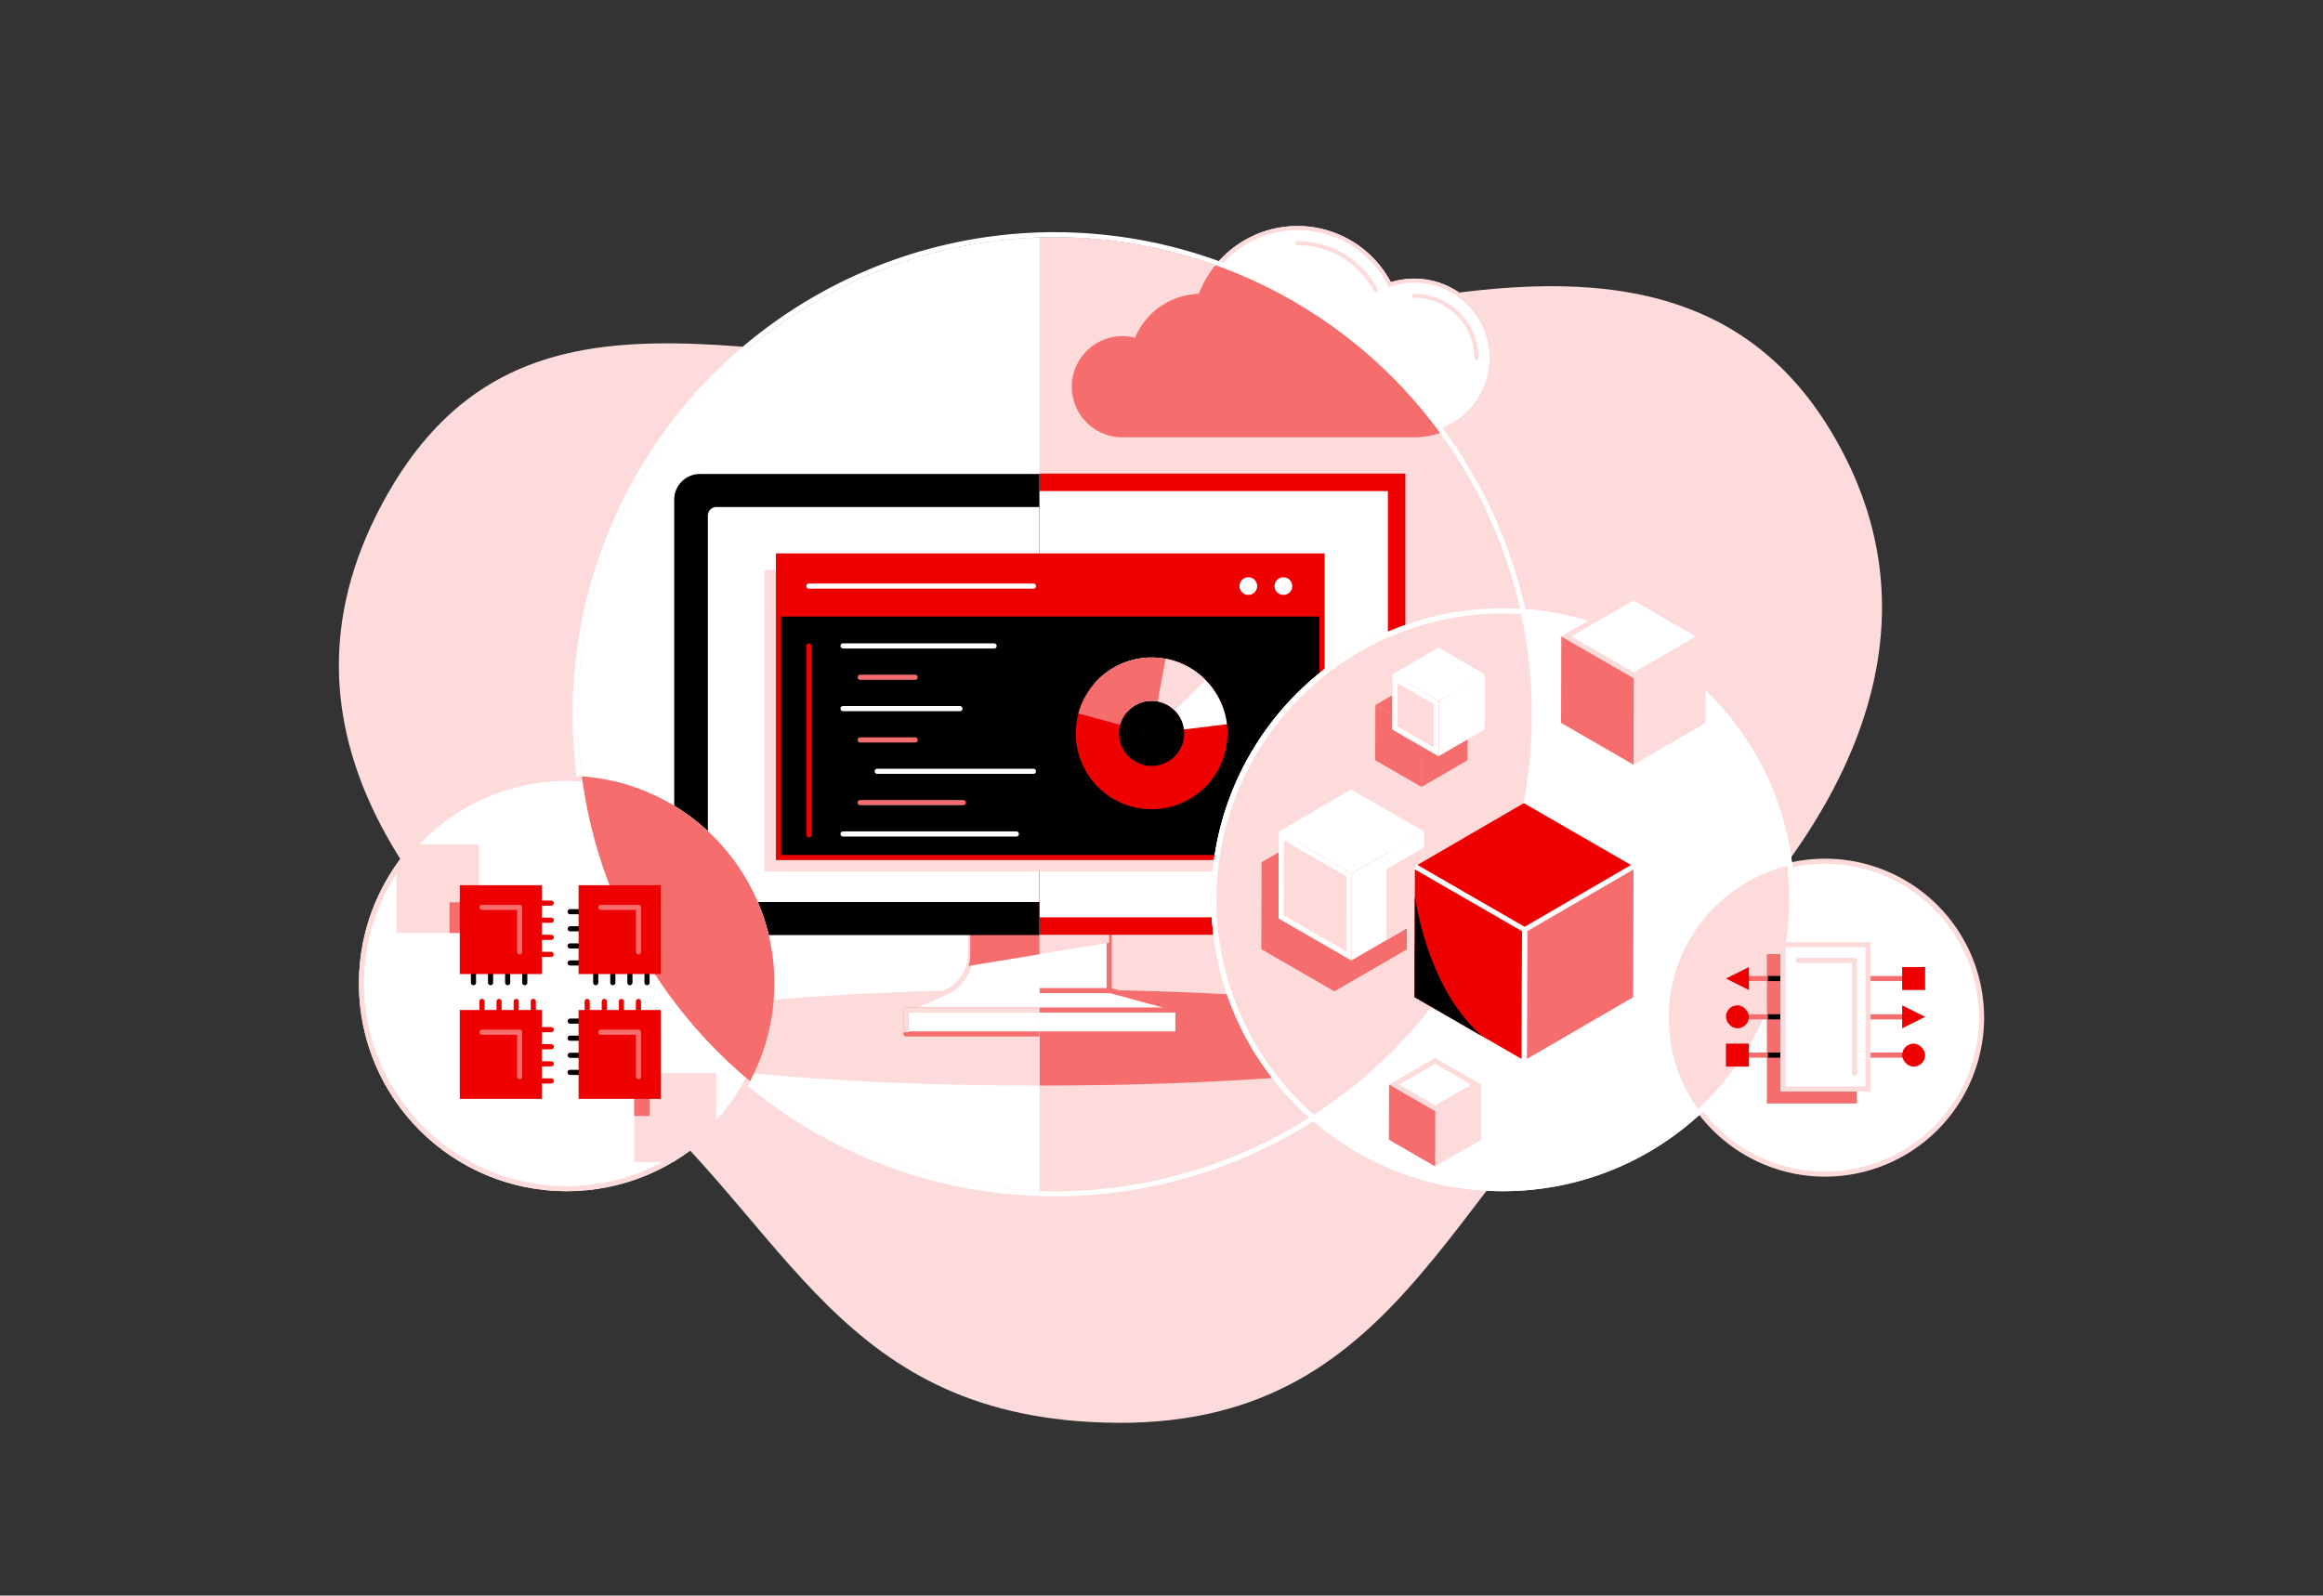 <svg id="f3ad7b68-41ef-41d7-81e6-633489d3e775" data-name="Layer 1" xmlns="http://www.w3.org/2000/svg" xmlns:xlink="http://www.w3.org/1999/xlink" viewBox="0 0 262 180">
  <rect x="0" y="0" width="262" height="180" fill="#333333" stroke="none"/>
  <defs>
    <style>
      .a3fa3a7f-82d4-47fb-acf7-eb23c89fd893 {
        fill: none;
      }

      .a57e71db-eab3-4749-83d9-c076473cb9ee {
        fill: #f56d6d;
      }

      .ae4c0276-548a-4d2b-9561-5d6362d42108 {
        fill: #fddbdb;
      }

      .b4fe1f74-05b8-4932-882a-b985bbb85e2b {
        fill: #fff;
      }

      .f4e6baae-5734-425a-a322-9d4deb6476d4 {
        clip-path: url(#b97a50ca-e7b7-488b-a84d-85747cd7d9f6);
      }

      .a704eede-e470-40eb-b53a-71c98e79d13a {
        clip-path: url(#b33248f2-018a-4892-b8f6-8bdbb7551171);
      }

      .e5fd87d4-4571-4bd5-8016-86436be6f667 {
        fill: #e00;
      }

      .a42e3874-af6a-49f5-855d-31074f99c73f {
        clip-path: url(#b83bb526-14b2-4bd4-b290-19f98b72d484);
      }

      .a2193513-87ec-4e6a-9eda-fe93a06348fb {
        clip-path: url(#a61dd2be-95e5-4f7a-8ef2-b58472633e0c);
      }

      .f48a6285-95fd-49d5-8acb-450290bc5de0 {
        clip-path: url(#aaf23614-6dd8-4c0b-ad8c-0445a98ae13b);
      }

      .f508f7fe-2fd1-47b2-bcc4-18384453c21a {
        clip-path: url(#a6bbe1bc-e8be-464d-89f3-dd9f9db3c3b1);
      }

      .fa682976-3a58-4ae9-ac01-efe7e1d09e52 {
        clip-path: url(#e3d885c8-411a-4743-a1f1-1cabe7101e3f);
      }

      .a97ba8cb-2af6-4c7a-9254-5740fccb6107 {
        clip-path: url(#bd9acf5d-b7cf-44af-b9c5-b1d1dbc39376);
      }

      .ad50aa0d-43c8-4bb2-acca-03d69a97b88f {
        clip-path: url(#e0d1a377-f55f-4833-9475-a829a6102a5b);
      }

      .b70453d9-764c-4f1d-9875-8edff48ddcc1 {
        isolation: isolate;
      }

      .b9380c4c-6012-4bab-af8a-d2a397e0829b {
        clip-path: url(#ab8cc841-362c-408b-b6e9-507e8863894c);
      }

      .f3324204-da17-46cc-8d15-873827ef10c2 {
        clip-path: url(#fbd3d52d-d359-42df-b44d-e15b39b34f14);
      }

      .b28b3365-a869-4c0e-a40a-9c9a9b73203e {
        clip-path: url(#af9c43b6-e960-4d88-9cdf-017533db5059);
      }
    </style>
    <clipPath id="b97a50ca-e7b7-488b-a84d-85747cd7d9f6">
      <circle class="a3fa3a7f-82d4-47fb-acf7-eb23c89fd893" cx="118.968" cy="80.575" r="53.804"/>
    </clipPath>
    <clipPath id="b33248f2-018a-4892-b8f6-8bdbb7551171">
      <rect class="a3fa3a7f-82d4-47fb-acf7-eb23c89fd893" x="117.039" y="26.771" width="54.961" height="108.765"/>
    </clipPath>
    <clipPath id="b83bb526-14b2-4bd4-b290-19f98b72d484">
      <rect class="a3fa3a7f-82d4-47fb-acf7-eb23c89fd893" x="64.006" y="24.843" width="53.226" height="110.694"/>
    </clipPath>
    <clipPath id="a61dd2be-95e5-4f7a-8ef2-b58472633e0c">
      <path class="a3fa3a7f-82d4-47fb-acf7-eb23c89fd893" d="M125.1,97.629H109.431V107.7a4.642,4.642,0,0,1-2.757,4.242l-4.484,1.994h18.32V113.3H125.1Z"/>
    </clipPath>
    <clipPath id="aaf23614-6dd8-4c0b-ad8c-0445a98ae13b">
      <path class="a3fa3a7f-82d4-47fb-acf7-eb23c89fd893" d="M128.85,74.236a8.56,8.56,0,1,0,9.532,7.463A8.56,8.56,0,0,0,128.85,74.236Zm1.479,12.147a3.676,3.676,0,1,1,3.206-4.094A3.676,3.676,0,0,1,130.329,86.383Z"/>
    </clipPath>
    <clipPath id="a6bbe1bc-e8be-464d-89f3-dd9f9db3c3b1">
      <circle class="a3fa3a7f-82d4-47fb-acf7-eb23c89fd893" cx="63.91" cy="110.949" r="23.431"/>
    </clipPath>
    <clipPath id="e3d885c8-411a-4743-a1f1-1cabe7101e3f">
      <rect class="a3fa3a7f-82d4-47fb-acf7-eb23c89fd893" x="71.527" y="121.073" width="9.257" height="10.028" transform="translate(152.311 252.174) rotate(180)"/>
    </clipPath>
    <clipPath id="bd9acf5d-b7cf-44af-b9c5-b1d1dbc39376">
      <rect class="a3fa3a7f-82d4-47fb-acf7-eb23c89fd893" x="44.722" y="95.232" width="9.257" height="10.028" transform="translate(98.7 200.492) rotate(180)"/>
    </clipPath>
    <clipPath id="e0d1a377-f55f-4833-9475-a829a6102a5b">
      <circle class="a3fa3a7f-82d4-47fb-acf7-eb23c89fd893" cx="169.493" cy="101.499" r="32.88"/>
    </clipPath>
    <clipPath id="ab8cc841-362c-408b-b6e9-507e8863894c">
      <polygon class="a57e71db-eab3-4749-83d9-c076473cb9ee" points="150.468 92.532 142.306 97.275 142.28 107.071 150.499 111.817 158.661 107.073 158.687 97.277 150.468 92.532"/>
    </clipPath>
    <clipPath id="fbd3d52d-d359-42df-b44d-e15b39b34f14">
      <polygon class="a3fa3a7f-82d4-47fb-acf7-eb23c89fd893" points="152.396 89.061 144.234 93.804 144.209 103.6 152.428 108.345 160.59 103.602 160.615 93.806 152.396 89.061"/>
    </clipPath>
    <clipPath id="af9c43b6-e960-4d88-9cdf-017533db5059">
      <polygon class="a3fa3a7f-82d4-47fb-acf7-eb23c89fd893" points="171.951 104.887 171.913 119.634 159.54 112.491 159.579 97.744 171.951 104.887"/>
    </clipPath>
  </defs>
  <g>
    <path class="ae4c0276-548a-4d2b-9561-5d6362d42108" d="M42.986,57.048C29.487,82.5,46.843,104.1,67.863,120.5c20.455,15.95,25.309,38.27,55.154,39.919,34.905,1.928,39.635-26.6,62.1-45.7,20.634-17.549,34.519-40.5,22.949-63.253-17.982-35.363-61.133-11.185-91.795-10.221S58.205,28.35,42.986,57.048Z"/>
    <g>
      <path class="b4fe1f74-05b8-4932-882a-b985bbb85e2b" d="M159.5,31.436a8.938,8.938,0,0,0-2.633.394,11.918,11.918,0,0,0-21.654,1.313,8.1,8.1,0,0,0-7.2,4.959A5.706,5.706,0,1,0,126.6,49.334h32.9a8.949,8.949,0,1,0,0-17.9Z"/>
      <path class="ae4c0276-548a-4d2b-9561-5d6362d42108" d="M146.343,25.965a11.437,11.437,0,0,1,10.115,6.084l.181.341.369-.113a8.483,8.483,0,1,1,2.5,16.59H126.6a5.238,5.238,0,1,1,1.3-10.312l.391.1.156-.372a7.653,7.653,0,0,1,6.781-4.673l.31-.01.111-.289a11.522,11.522,0,0,1,10.69-7.346m0-.467a11.919,11.919,0,0,0-11.126,7.645,8.1,8.1,0,0,0-7.2,4.959A5.706,5.706,0,1,0,126.6,49.334h32.9a8.949,8.949,0,1,0-2.633-17.5A11.916,11.916,0,0,0,146.343,25.5Z"/>
    </g>
    <g>
      <path class="b4fe1f74-05b8-4932-882a-b985bbb85e2b" d="M146.343,27.427a9.979,9.979,0,0,1,8.825,5.308"/>
      <path class="ae4c0276-548a-4d2b-9561-5d6362d42108" d="M155.168,32.969a.234.234,0,0,1-.206-.124,9.745,9.745,0,0,0-8.619-5.185.234.234,0,1,1,0-.467,10.213,10.213,0,0,1,9.032,5.433.234.234,0,0,1-.1.316A.229.229,0,0,1,155.168,32.969Z"/>
    </g>
    <g>
      <path class="b4fe1f74-05b8-4932-882a-b985bbb85e2b" d="M159.5,33.364a7.029,7.029,0,0,1,7.021,7.021"/>
      <path class="ae4c0276-548a-4d2b-9561-5d6362d42108" d="M166.525,40.619a.234.234,0,0,1-.234-.234A6.8,6.8,0,0,0,159.5,33.6a.234.234,0,1,1,0-.468,7.264,7.264,0,0,1,7.255,7.255A.234.234,0,0,1,166.525,40.619Z"/>
    </g>
    <g>
      <circle class="b4fe1f74-05b8-4932-882a-b985bbb85e2b" cx="118.968" cy="80.575" r="53.804"/>
      <path class="b4fe1f74-05b8-4932-882a-b985bbb85e2b" d="M118.968,26.771a53.8,53.8,0,1,1-53.805,53.8,53.8,53.8,0,0,1,53.805-53.8m0-.578A54.383,54.383,0,1,0,173.35,80.576a54.444,54.444,0,0,0-54.382-54.383Z"/>
    </g>
    <g class="f4e6baae-5734-425a-a322-9d4deb6476d4">
      <circle class="ae4c0276-548a-4d2b-9561-5d6362d42108" cx="118.968" cy="80.575" r="53.804"/>
      <g>
        <path class="a57e71db-eab3-4749-83d9-c076473cb9ee" d="M159.5,31.436a8.938,8.938,0,0,0-2.633.394,11.918,11.918,0,0,0-21.654,1.313,8.1,8.1,0,0,0-7.2,4.959A5.706,5.706,0,1,0,126.6,49.334h32.9a8.949,8.949,0,1,0,0-17.9Z"/>
        <ellipse class="a57e71db-eab3-4749-83d9-c076473cb9ee" cx="117.265" cy="117.043" rx="48.578" ry="5.419"/>
        <g class="a704eede-e470-40eb-b53a-71c98e79d13a">
          <g>
            <g>
              <rect class="b4fe1f74-05b8-4932-882a-b985bbb85e2b" x="109.431" y="97.629" width="15.667" height="15.667"/>
              <path class="a57e71db-eab3-4749-83d9-c076473cb9ee" d="M125.387,113.585H109.142V97.34h16.245Zm-15.666-.579h15.088V97.918H109.721Z"/>
            </g>
            <polygon class="ae4c0276-548a-4d2b-9561-5d6362d42108" points="125.098 106.355 109.431 108.882 109.431 97.629 125.098 97.629 125.098 106.355"/>
            <g>
              <rect class="e5fd87d4-4571-4bd5-8016-86436be6f667" x="76.227" y="53.424" width="82.275" height="52.029"/>
              <rect class="b4fe1f74-05b8-4932-882a-b985bbb85e2b" x="93.321" y="40.271" width="48.087" height="78.334" transform="translate(196.803 -37.927) rotate(90)"/>
            </g>
            <path class="b4fe1f74-05b8-4932-882a-b985bbb85e2b" d="M108.65,65.443H89.105a.29.29,0,0,1,0-.579H108.65a.29.29,0,0,1,0,.579Z"/>
          </g>
          <g>
            <polyline class="b4fe1f74-05b8-4932-882a-b985bbb85e2b" points="101.55 113.841 101.55 111.752 125.235 111.752 132.92 113.841"/>
            <path class="a57e71db-eab3-4749-83d9-c076473cb9ee" d="M132.844,114.121l-7.647-2.08H101.839v1.8h-.578v-2.089a.289.289,0,0,1,.289-.289h23.685a.278.278,0,0,1,.076.01L133,113.562Z"/>
          </g>
          <g>
            <rect class="b4fe1f74-05b8-4932-882a-b985bbb85e2b" x="102.19" y="113.938" width="30.663" height="2.7"/>
            <path class="a57e71db-eab3-4749-83d9-c076473cb9ee" d="M133.141,116.927H101.9v-3.278h31.24Zm-30.662-.578h30.084v-2.122H102.479Z"/>
          </g>
        </g>
      </g>
    </g>
    <g>
      <circle class="b4fe1f74-05b8-4932-882a-b985bbb85e2b" cx="205.845" cy="114.806" r="17.645"/>
      <path class="ae4c0276-548a-4d2b-9561-5d6362d42108" d="M205.845,132.74a17.935,17.935,0,1,1,17.934-17.934A17.954,17.954,0,0,1,205.845,132.74Zm0-35.291A17.357,17.357,0,1,0,223.2,114.806,17.376,17.376,0,0,0,205.845,97.449Z"/>
    </g>
    <g class="f4e6baae-5734-425a-a322-9d4deb6476d4">
      <g class="a42e3874-af6a-49f5-855d-31074f99c73f">
        <circle class="b4fe1f74-05b8-4932-882a-b985bbb85e2b" cx="118.968" cy="80.575" r="53.804"/>
        <ellipse class="ae4c0276-548a-4d2b-9561-5d6362d42108" cx="117.265" cy="117.043" rx="48.578" ry="5.419"/>
        <g>
          <path class="b4fe1f74-05b8-4932-882a-b985bbb85e2b" d="M125.1,113.938V97.629H109.431V107.7a4.642,4.642,0,0,1-2.757,4.242l-4.484,1.994"/>
          <path class="ae4c0276-548a-4d2b-9561-5d6362d42108" d="M102.307,114.2l-.235-.528,4.484-1.994a4.356,4.356,0,0,0,2.586-3.978V97.629a.289.289,0,0,1,.289-.289H125.1a.289.289,0,0,1,.289.289v16.309h-.578V97.918H109.721V107.7a4.937,4.937,0,0,1-2.929,4.507Z"/>
        </g>
        <g>
          <rect class="b4fe1f74-05b8-4932-882a-b985bbb85e2b" x="102.19" y="113.938" width="30.663" height="2.7"/>
          <path class="a57e71db-eab3-4749-83d9-c076473cb9ee" d="M132.852,116.927H102.19a.289.289,0,0,1-.289-.289v-2.7a.289.289,0,0,1,.289-.289h30.662a.289.289,0,0,1,.289.289v2.7A.289.289,0,0,1,132.852,116.927Zm-30.373-.578h30.084v-2.122H102.479Z"/>
        </g>
        <path class="ae4c0276-548a-4d2b-9561-5d6362d42108" d="M102.479,116.445H101.9v-2.507a.289.289,0,0,1,.289-.289h30.662v.578H102.479Z"/>
        <g class="a2193513-87ec-4e6a-9eda-fe93a06348fb">
          <polygon class="a57e71db-eab3-4749-83d9-c076473cb9ee" points="125.098 106.355 108.361 109.117 109.431 97.629 125.098 97.629 125.098 106.355"/>
        </g>
        <rect x="76.043" y="53.471" width="82.442" height="52.015" rx="2.893"/>
        <path class="b4fe1f74-05b8-4932-882a-b985bbb85e2b" d="M97.461,41.5h40.708a1.928,1.928,0,0,1,1.928,1.928v73.064a.964.964,0,0,1-.964.964H96.5a.964.964,0,0,1-.964-.964V43.429A1.928,1.928,0,0,1,97.461,41.5Z" transform="translate(197.293 -38.337) rotate(90)"/>
      </g>
    </g>
    <g>
      <rect class="ae4c0276-548a-4d2b-9561-5d6362d42108" x="86.223" y="64.296" width="61.311" height="34.021"/>
      <g>
        <g>
          <rect x="87.801" y="62.718" width="61.311" height="34.021"/>
          <path class="e5fd87d4-4571-4bd5-8016-86436be6f667" d="M149.4,97.028H87.512v-34.6H149.4ZM88.09,96.45h60.733V63.006H88.09Z"/>
        </g>
        <rect class="e5fd87d4-4571-4bd5-8016-86436be6f667" x="87.801" y="62.718" width="61.311" height="6.835"/>
        <path class="b4fe1f74-05b8-4932-882a-b985bbb85e2b" d="M116.557,66.407H91.227a.289.289,0,0,1,0-.578h25.33a.289.289,0,1,1,0,.578Z"/>
        <g>
          <circle class="b4fe1f74-05b8-4932-882a-b985bbb85e2b" cx="140.795" cy="66.118" r="0.999"/>
          <circle class="b4fe1f74-05b8-4932-882a-b985bbb85e2b" cx="144.747" cy="66.118" r="0.999"/>
        </g>
      </g>
    </g>
    <path class="a57e71db-eab3-4749-83d9-c076473cb9ee" d="M103.217,76.692h-6.2a.289.289,0,1,1,0-.578h6.2a.289.289,0,0,1,0,.578Z"/>
    <path class="b4fe1f74-05b8-4932-882a-b985bbb85e2b" d="M108.264,80.228H95.084a.289.289,0,1,1,0-.578h13.18a.289.289,0,1,1,0,.578Z"/>
    <path class="a57e71db-eab3-4749-83d9-c076473cb9ee" d="M103.217,83.763h-6.2a.289.289,0,0,1,0-.578h6.2a.289.289,0,0,1,0,.578Z"/>
    <path class="b4fe1f74-05b8-4932-882a-b985bbb85e2b" d="M116.557,87.3H98.941a.289.289,0,0,1,0-.578h17.616a.289.289,0,0,1,0,.578Z"/>
    <path class="a57e71db-eab3-4749-83d9-c076473cb9ee" d="M108.65,90.834H97.012a.289.289,0,0,1,0-.578H108.65a.289.289,0,1,1,0,.578Z"/>
    <path class="b4fe1f74-05b8-4932-882a-b985bbb85e2b" d="M114.628,94.37H95.084a.289.289,0,0,1,0-.578h19.544a.289.289,0,0,1,0,.578Z"/>
    <path class="e5fd87d4-4571-4bd5-8016-86436be6f667" d="M91.227,94.46a.289.289,0,0,1-.289-.289v-21.3a.289.289,0,1,1,.578,0v21.3A.289.289,0,0,1,91.227,94.46Z"/>
    <path class="b4fe1f74-05b8-4932-882a-b985bbb85e2b" d="M112.121,73.156H95.084a.289.289,0,0,1,0-.578h17.037a.289.289,0,0,1,0,.578Z"/>
    <g class="f48a6285-95fd-49d5-8acb-450290bc5de0">
      <circle class="e5fd87d4-4571-4bd5-8016-86436be6f667" cx="129.885" cy="82.734" r="8.56"/>
      <path class="b4fe1f74-05b8-4932-882a-b985bbb85e2b" d="M120.992,75.193l8.893,7.541,11.147-1.358s.988-5.591-5.737-9.037S120.992,75.193,120.992,75.193Z"/>
      <path class="a57e71db-eab3-4749-83d9-c076473cb9ee" d="M120.608,80.217l9.277,2.517,5.273-8.977s-5.7-2.6-9.66-.907S120.608,80.217,120.608,80.217Z"/>
      <path class="ae4c0276-548a-4d2b-9561-5d6362d42108" d="M129.885,82.734l7.234-7.132s-3.192-2.447-5.408-2.582Z"/>
    </g>
    <g class="f508f7fe-2fd1-47b2-bcc4-18384453c21a">
      <g>
        <circle class="b4fe1f74-05b8-4932-882a-b985bbb85e2b" cx="63.91" cy="110.949" r="23.431"/>
        <path class="ae4c0276-548a-4d2b-9561-5d6362d42108" d="M63.91,88.1a22.852,22.852,0,1,1-22.852,22.852A22.877,22.877,0,0,1,63.91,88.1m0-.579a23.431,23.431,0,1,0,23.431,23.431A23.43,23.43,0,0,0,63.91,87.518Z"/>
      </g>
      <rect class="ae4c0276-548a-4d2b-9561-5d6362d42108" x="71.527" y="121.073" width="9.257" height="10.028" transform="translate(152.311 252.174) rotate(180)"/>
      <rect class="ae4c0276-548a-4d2b-9561-5d6362d42108" x="44.722" y="95.232" width="9.257" height="10.028" transform="translate(98.7 200.492) rotate(180)"/>
      <circle class="a57e71db-eab3-4749-83d9-c076473cb9ee" cx="118.968" cy="80.575" r="53.804"/>
      <g>
        <g class="fa682976-3a58-4ae9-ac01-efe7e1d09e52">
          <rect class="a57e71db-eab3-4749-83d9-c076473cb9ee" x="64.006" y="115.866" width="9.257" height="10.028" transform="translate(137.269 241.761) rotate(180)"/>
        </g>
        <g class="a97ba8cb-2af6-4c7a-9254-5740fccb6107">
          <rect class="a57e71db-eab3-4749-83d9-c076473cb9ee" x="50.7" y="101.789" width="9.257" height="10.028" transform="translate(110.656 213.605) rotate(180)"/>
        </g>
      </g>
      <g>
        <path d="M59.185,111.141a.289.289,0,0,1-.289-.289v-2.121a.289.289,0,0,1,.578,0v2.121A.289.289,0,0,1,59.185,111.141Z"/>
        <path d="M53.4,111.141a.289.289,0,0,1-.289-.289v-2.121a.289.289,0,0,1,.578,0v2.121A.289.289,0,0,1,53.4,111.141Z"/>
        <path d="M57.257,111.141a.289.289,0,0,1-.289-.289v-2.121a.289.289,0,0,1,.578,0v2.121A.289.289,0,0,1,57.257,111.141Z"/>
        <path d="M55.328,111.141a.289.289,0,0,1-.289-.289v-2.121a.29.29,0,0,1,.579,0v2.121A.289.289,0,0,1,55.328,111.141Z"/>
        <path d="M67.188,111.141a.289.289,0,0,1-.289-.289v-2.121a.289.289,0,0,1,.578,0v2.121A.289.289,0,0,1,67.188,111.141Z"/>
        <path d="M72.973,111.141a.289.289,0,0,1-.289-.289v-2.121a.29.29,0,0,1,.579,0v2.121A.289.289,0,0,1,72.973,111.141Z"/>
        <path d="M69.117,111.141a.289.289,0,0,1-.29-.289v-2.121a.29.29,0,0,1,.579,0v2.121A.289.289,0,0,1,69.117,111.141Z"/>
        <path d="M71.045,111.141a.289.289,0,0,1-.289-.289v-2.121a.289.289,0,0,1,.578,0v2.121A.289.289,0,0,1,71.045,111.141Z"/>
        <path d="M66.417,121.266H64.3a.289.289,0,1,1,0-.578h2.121a.289.289,0,0,1,0,.578Z"/>
        <path d="M66.417,115.481H64.3a.29.29,0,0,1,0-.579h2.121a.29.29,0,0,1,0,.579Z"/>
        <path d="M66.417,119.338H64.3a.29.29,0,0,1,0-.579h2.121a.29.29,0,0,1,0,.579Z"/>
        <path d="M66.417,117.409H64.3a.289.289,0,1,1,0-.578h2.121a.289.289,0,0,1,0,.578Z"/>
        <path d="M66.417,103.138H64.3a.289.289,0,0,1,0-.578h2.121a.289.289,0,0,1,0,.578Z"/>
        <path d="M66.417,108.923H64.3a.289.289,0,0,1,0-.578h2.121a.289.289,0,0,1,0,.578Z"/>
        <path d="M66.417,105.067H64.3a.29.29,0,0,1,0-.579h2.121a.29.29,0,0,1,0,.579Z"/>
        <path d="M66.417,107H64.3a.289.289,0,0,1,0-.578h2.121a.289.289,0,0,1,0,.578Z"/>
        <g>
          <rect class="e5fd87d4-4571-4bd5-8016-86436be6f667" x="51.857" y="99.86" width="9.257" height="10.028"/>
          <path class="a57e71db-eab3-4749-83d9-c076473cb9ee" d="M58.607,107.67a.289.289,0,0,1-.289-.289v-4.725H54.364a.289.289,0,0,1,0-.578h4.243a.29.29,0,0,1,.289.289v5.014A.289.289,0,0,1,58.607,107.67Z"/>
          <g>
            <path class="e5fd87d4-4571-4bd5-8016-86436be6f667" d="M62.174,102.174H60.053a.289.289,0,0,1,0-.578h2.121a.289.289,0,0,1,0,.578Z"/>
            <path class="e5fd87d4-4571-4bd5-8016-86436be6f667" d="M62.174,107.96H60.053a.29.29,0,0,1,0-.579h2.121a.29.29,0,0,1,0,.579Z"/>
            <path class="e5fd87d4-4571-4bd5-8016-86436be6f667" d="M62.174,104.1H60.053a.289.289,0,0,1,0-.578h2.121a.289.289,0,0,1,0,.578Z"/>
            <path class="e5fd87d4-4571-4bd5-8016-86436be6f667" d="M62.174,106.031H60.053a.289.289,0,0,1,0-.578h2.121a.289.289,0,0,1,0,.578Z"/>
          </g>
        </g>
        <g>
          <rect class="e5fd87d4-4571-4bd5-8016-86436be6f667" x="65.26" y="99.86" width="9.257" height="10.028" transform="translate(139.776 209.748) rotate(-180)"/>
          <path class="a57e71db-eab3-4749-83d9-c076473cb9ee" d="M72.01,107.67a.289.289,0,0,1-.289-.289v-4.725H67.767a.289.289,0,0,1,0-.578H72.01a.29.29,0,0,1,.289.289v5.014A.289.289,0,0,1,72.01,107.67Z"/>
        </g>
        <g>
          <rect class="e5fd87d4-4571-4bd5-8016-86436be6f667" x="51.857" y="113.938" width="9.257" height="10.028"/>
          <path class="a57e71db-eab3-4749-83d9-c076473cb9ee" d="M58.607,121.748a.289.289,0,0,1-.289-.289v-4.725H54.364a.289.289,0,0,1,0-.578h4.243a.289.289,0,0,1,.289.289v5.014A.289.289,0,0,1,58.607,121.748Z"/>
          <g>
            <path class="e5fd87d4-4571-4bd5-8016-86436be6f667" d="M62.174,122.23H60.053a.289.289,0,0,1,0-.578h2.121a.289.289,0,1,1,0,.578Z"/>
            <path class="e5fd87d4-4571-4bd5-8016-86436be6f667" d="M62.174,116.444H60.053a.289.289,0,0,1,0-.578h2.121a.289.289,0,1,1,0,.578Z"/>
            <path class="e5fd87d4-4571-4bd5-8016-86436be6f667" d="M62.174,120.3H60.053a.289.289,0,0,1,0-.578h2.121a.289.289,0,1,1,0,.578Z"/>
            <path class="e5fd87d4-4571-4bd5-8016-86436be6f667" d="M62.174,118.373H60.053a.289.289,0,0,1,0-.578h2.121a.289.289,0,1,1,0,.578Z"/>
          </g>
          <g>
            <path class="e5fd87d4-4571-4bd5-8016-86436be6f667" d="M60.149,115.384a.289.289,0,0,1-.289-.289v-2.121a.289.289,0,1,1,.578,0V115.1A.289.289,0,0,1,60.149,115.384Z"/>
            <path class="e5fd87d4-4571-4bd5-8016-86436be6f667" d="M54.364,115.384a.289.289,0,0,1-.289-.289v-2.121a.289.289,0,0,1,.578,0V115.1A.289.289,0,0,1,54.364,115.384Z"/>
            <path class="e5fd87d4-4571-4bd5-8016-86436be6f667" d="M58.221,115.384a.289.289,0,0,1-.289-.289v-2.121a.289.289,0,0,1,.578,0V115.1A.289.289,0,0,1,58.221,115.384Z"/>
            <path class="e5fd87d4-4571-4bd5-8016-86436be6f667" d="M56.292,115.384A.289.289,0,0,1,56,115.1v-2.121a.289.289,0,1,1,.578,0V115.1A.289.289,0,0,1,56.292,115.384Z"/>
          </g>
        </g>
        <g>
          <rect class="e5fd87d4-4571-4bd5-8016-86436be6f667" x="65.26" y="113.938" width="9.257" height="10.028" transform="translate(139.776 237.904) rotate(180)"/>
          <path class="a57e71db-eab3-4749-83d9-c076473cb9ee" d="M72.01,121.748a.289.289,0,0,1-.289-.289v-4.725H67.767a.289.289,0,1,1,0-.578H72.01a.289.289,0,0,1,.289.289v5.014A.289.289,0,0,1,72.01,121.748Z"/>
          <g>
            <path class="e5fd87d4-4571-4bd5-8016-86436be6f667" d="M66.224,115.384a.289.289,0,0,1-.289-.289v-2.121a.289.289,0,0,1,.578,0V115.1A.289.289,0,0,1,66.224,115.384Z"/>
            <path class="e5fd87d4-4571-4bd5-8016-86436be6f667" d="M72.01,115.384a.289.289,0,0,1-.289-.289v-2.121a.289.289,0,0,1,.578,0V115.1A.289.289,0,0,1,72.01,115.384Z"/>
            <path class="e5fd87d4-4571-4bd5-8016-86436be6f667" d="M68.153,115.384a.289.289,0,0,1-.289-.289v-2.121a.289.289,0,0,1,.578,0V115.1A.289.289,0,0,1,68.153,115.384Z"/>
            <path class="e5fd87d4-4571-4bd5-8016-86436be6f667" d="M70.081,115.384a.289.289,0,0,1-.289-.289v-2.121a.289.289,0,0,1,.578,0V115.1A.289.289,0,0,1,70.081,115.384Z"/>
          </g>
        </g>
      </g>
    </g>
    <g class="ad50aa0d-43c8-4bb2-acca-03d69a97b88f">
      <circle class="b4fe1f74-05b8-4932-882a-b985bbb85e2b" cx="169.493" cy="101.499" r="32.88"/>
      <circle class="ae4c0276-548a-4d2b-9561-5d6362d42108" cx="118.968" cy="80.575" r="53.804"/>
      <g>
        <g class="b70453d9-764c-4f1d-9875-8edff48ddcc1">
          <polygon class="a57e71db-eab3-4749-83d9-c076473cb9ee" points="165.531 79.541 160.345 82.554 155.123 79.539 160.309 76.526 165.531 79.541"/>
          <polygon class="a57e71db-eab3-4749-83d9-c076473cb9ee" points="165.531 79.541 165.514 85.765 160.328 88.778 160.345 82.554 165.531 79.541"/>
          <polygon class="a57e71db-eab3-4749-83d9-c076473cb9ee" points="160.345 82.554 160.328 88.778 155.106 85.763 155.123 79.539 160.345 82.554"/>
        </g>
        <g>
          <g class="b70453d9-764c-4f1d-9875-8edff48ddcc1">
            <polygon class="a57e71db-eab3-4749-83d9-c076473cb9ee" points="158.687 97.277 150.525 102.02 142.306 97.275 150.468 92.532 158.687 97.277"/>
            <polygon class="a57e71db-eab3-4749-83d9-c076473cb9ee" points="158.687 97.277 158.661 107.073 150.499 111.817 150.525 102.02 158.687 97.277"/>
            <polygon class="a57e71db-eab3-4749-83d9-c076473cb9ee" points="150.525 102.02 150.499 111.817 142.28 107.071 142.306 97.275 150.525 102.02"/>
          </g>
          <g>
            <polygon class="a57e71db-eab3-4749-83d9-c076473cb9ee" points="150.468 92.532 142.306 97.275 142.28 107.071 150.499 111.817 158.661 107.073 158.687 97.277 150.468 92.532"/>
            <g class="b9380c4c-6012-4bab-af8a-d2a397e0829b">
              <g class="b70453d9-764c-4f1d-9875-8edff48ddcc1">
                <polygon class="a57e71db-eab3-4749-83d9-c076473cb9ee" points="170.836 102.098 162.674 106.842 154.455 102.096 162.617 97.353 170.836 102.098"/>
                <polygon class="a57e71db-eab3-4749-83d9-c076473cb9ee" points="170.836 102.098 170.81 111.894 162.648 116.638 162.674 106.842 170.836 102.098"/>
                <polygon class="a57e71db-eab3-4749-83d9-c076473cb9ee" points="162.674 106.842 162.648 116.638 154.429 111.893 154.455 102.096 162.674 106.842"/>
              </g>
            </g>
          </g>
        </g>
      </g>
      <g class="b70453d9-764c-4f1d-9875-8edff48ddcc1">
        <polygon class="b4fe1f74-05b8-4932-882a-b985bbb85e2b" points="167.459 76.069 162.273 79.083 157.051 76.068 162.237 73.054 167.459 76.069"/>
        <polygon class="b4fe1f74-05b8-4932-882a-b985bbb85e2b" points="167.459 76.069 167.443 82.293 162.257 85.307 162.273 79.083 167.459 76.069"/>
        <g>
          <polygon class="ae4c0276-548a-4d2b-9561-5d6362d42108" points="162.273 79.083 162.257 85.307 157.035 82.292 157.051 76.068 162.273 79.083"/>
          <path class="b4fe1f74-05b8-4932-882a-b985bbb85e2b" d="M157.627,77.069l4.067,2.348-.013,4.89-4.067-2.348.013-4.89m-.576-1-.016,6.224,5.222,3.015.016-6.224-5.222-3.015Z"/>
        </g>
      </g>
      <g class="b70453d9-764c-4f1d-9875-8edff48ddcc1">
        <g>
          <polygon class="b4fe1f74-05b8-4932-882a-b985bbb85e2b" points="167.073 122.353 161.887 125.366 156.665 122.351 161.851 119.338 167.073 122.353"/>
          <path class="ae4c0276-548a-4d2b-9561-5d6362d42108" d="M161.852,120.006l4.067,2.348-4.033,2.344-4.066-2.348,4.032-2.344m0-.668-5.186,3.013,5.222,3.015,5.186-3.013-5.222-3.015Z"/>
        </g>
        <polygon class="ae4c0276-548a-4d2b-9561-5d6362d42108" points="167.073 122.353 167.057 128.577 161.871 131.59 161.887 125.366 167.073 122.353"/>
        <polygon class="a57e71db-eab3-4749-83d9-c076473cb9ee" points="161.887 125.366 161.871 131.59 156.649 128.575 156.665 122.351 161.887 125.366"/>
      </g>
      <g>
        <g class="b70453d9-764c-4f1d-9875-8edff48ddcc1">
          <polygon class="b4fe1f74-05b8-4932-882a-b985bbb85e2b" points="160.615 93.806 152.453 98.549 144.234 93.804 152.396 89.061 160.615 93.806"/>
          <polygon class="b4fe1f74-05b8-4932-882a-b985bbb85e2b" points="160.615 93.806 160.59 103.602 152.428 108.345 152.453 98.549 160.615 93.806"/>
          <g>
            <polygon class="ae4c0276-548a-4d2b-9561-5d6362d42108" points="152.453 98.549 152.428 108.345 144.209 103.6 144.234 93.804 152.453 98.549"/>
            <path class="b4fe1f74-05b8-4932-882a-b985bbb85e2b" d="M144.81,94.805l7.064,4.078-.022,8.462-7.064-4.078.022-8.462m-.576-1-.025,9.8,8.219,4.745.025-9.8L144.234,93.8Z"/>
          </g>
        </g>
        <g class="f3324204-da17-46cc-8d15-873827ef10c2">
          <g class="b70453d9-764c-4f1d-9875-8edff48ddcc1">
            <polygon class="ae4c0276-548a-4d2b-9561-5d6362d42108" points="172.764 98.049 164.602 102.792 156.383 98.047 164.545 93.303 172.764 98.049"/>
            <polygon class="ae4c0276-548a-4d2b-9561-5d6362d42108" points="172.764 98.627 172.739 108.423 164.577 113.167 164.602 103.37 172.764 98.627"/>
            <polygon class="ae4c0276-548a-4d2b-9561-5d6362d42108" points="164.602 102.792 164.577 112.588 156.358 107.843 156.383 98.047 164.602 102.792"/>
          </g>
        </g>
      </g>
      <g>
        <g class="b70453d9-764c-4f1d-9875-8edff48ddcc1">
          <polygon class="e5fd87d4-4571-4bd5-8016-86436be6f667" points="184.238 97.747 171.951 104.887 159.579 97.744 171.866 90.603 184.238 97.747"/>
          <polygon class="a57e71db-eab3-4749-83d9-c076473cb9ee" points="184.238 97.747 184.2 112.493 171.913 119.634 171.951 104.887 184.238 97.747"/>
          <polygon class="e5fd87d4-4571-4bd5-8016-86436be6f667" points="171.951 104.887 171.913 119.634 159.54 112.491 159.579 97.744 171.951 104.887"/>
          <g class="b28b3365-a869-4c0e-a40a-9c9a9b73203e">
            <path d="M159.176,97.932s.771,15.138,10.414,20.731l-10.607-6.171Z"/>
          </g>
        </g>
        <polygon class="b4fe1f74-05b8-4932-882a-b985bbb85e2b" points="172.202 119.635 171.624 119.633 171.662 105.054 159.434 97.994 159.723 97.493 172.241 104.72 172.202 119.635"/>
        <polygon class="b4fe1f74-05b8-4932-882a-b985bbb85e2b" points="172.202 119.635 171.624 119.633 171.662 104.721 184.093 97.497 184.384 97.997 172.241 105.054 172.202 119.635"/>
      </g>
      <circle class="ae4c0276-548a-4d2b-9561-5d6362d42108" cx="205.845" cy="114.806" r="17.645"/>
      <path class="b4fe1f74-05b8-4932-882a-b985bbb85e2b" d="M169.493,69.2a32.3,32.3,0,1,1-32.3,32.3,32.338,32.338,0,0,1,32.3-32.3m0-.579a32.881,32.881,0,1,0,32.881,32.88,32.88,32.88,0,0,0-32.881-32.88Z"/>
    </g>
    <g>
      <rect class="a57e71db-eab3-4749-83d9-c076473cb9ee" x="199.274" y="107.634" width="10.153" height="16.85"/>
      <g>
        <path class="a57e71db-eab3-4749-83d9-c076473cb9ee" d="M215.83,115H195.74a.289.289,0,1,1,0-.578h20.09a.289.289,0,1,1,0,.578Z"/>
        <path class="a57e71db-eab3-4749-83d9-c076473cb9ee" d="M215.83,110.678H195.74a.289.289,0,1,1,0-.578h20.09a.289.289,0,1,1,0,.578Z"/>
        <path class="a57e71db-eab3-4749-83d9-c076473cb9ee" d="M215.83,119.319H195.74a.289.289,0,1,1,0-.578h20.09a.289.289,0,1,1,0,.578Z"/>
        <rect class="e5fd87d4-4571-4bd5-8016-86436be6f667" x="214.534" y="109.093" width="2.592" height="2.592"/>
        <rect class="e5fd87d4-4571-4bd5-8016-86436be6f667" x="214.534" y="117.734" width="2.592" height="2.592" rx="1.296"/>
        <polygon class="e5fd87d4-4571-4bd5-8016-86436be6f667" points="214.534 116.005 214.534 113.413 217.126 114.709 214.534 116.005"/>
        <rect class="e5fd87d4-4571-4bd5-8016-86436be6f667" x="194.66" y="117.734" width="2.592" height="2.592"/>
        <rect class="e5fd87d4-4571-4bd5-8016-86436be6f667" x="194.66" y="113.413" width="2.592" height="2.592" rx="1.296"/>
        <polygon class="e5fd87d4-4571-4bd5-8016-86436be6f667" points="197.252 109.093 197.252 111.685 194.66 110.389 197.252 109.093"/>
        <rect x="199.385" y="114.42" width="10.221" height="0.578"/>
        <rect x="199.385" y="110.1" width="10.221" height="0.578"/>
        <rect x="199.385" y="118.741" width="10.221" height="0.578"/>
      </g>
      <g>
        <rect class="b4fe1f74-05b8-4932-882a-b985bbb85e2b" x="200.816" y="106.284" width="10.153" height="16.85"/>
        <path class="ae4c0276-548a-4d2b-9561-5d6362d42108" d="M210.391,106.863v15.693h-9V106.863h9m.579-.579H200.816v16.85H210.97v-16.85Z"/>
      </g>
      <path class="ae4c0276-548a-4d2b-9561-5d6362d42108" d="M209.149,121.362a.289.289,0,0,1-.289-.289V108.634h-6.03a.289.289,0,1,1,0-.578h6.319a.289.289,0,0,1,.289.289v12.728A.289.289,0,0,1,209.149,121.362Z"/>
    </g>
    <g class="b70453d9-764c-4f1d-9875-8edff48ddcc1">
      <g>
        <polygon class="b4fe1f74-05b8-4932-882a-b985bbb85e2b" points="192.397 71.799 184.272 76.521 176.092 71.798 184.216 67.076 192.397 71.799"/>
        <path class="ae4c0276-548a-4d2b-9561-5d6362d42108" d="M184.217,67.745l7.025,4.056-6.97,4.051L177.246,71.8l6.971-4.051m0-.669L176.092,71.8l8.18,4.723L192.4,71.8l-8.181-4.723Z"/>
      </g>
      <polygon class="ae4c0276-548a-4d2b-9561-5d6362d42108" points="192.397 71.799 192.371 81.55 184.247 86.271 184.272 76.521 192.397 71.799"/>
      <polygon class="a57e71db-eab3-4749-83d9-c076473cb9ee" points="184.272 76.521 184.247 86.271 176.066 81.548 176.092 71.798 184.272 76.521"/>
    </g>
  </g>
</svg>
